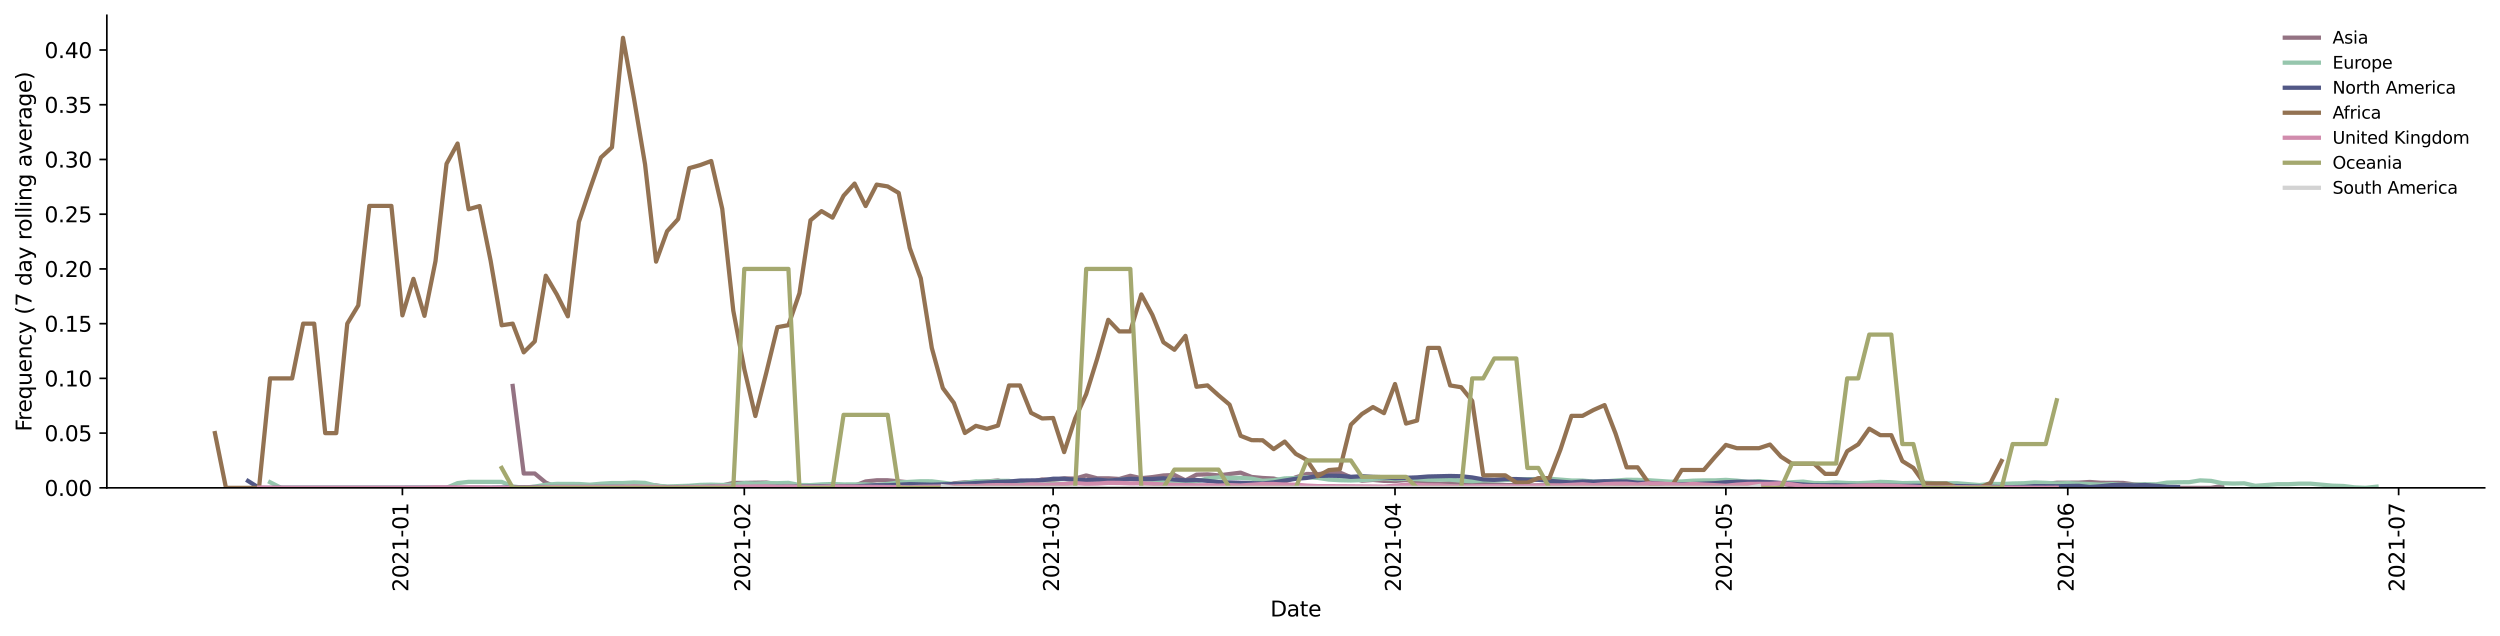 <?xml version="1.0" encoding="utf-8" standalone="no"?>
<!DOCTYPE svg PUBLIC "-//W3C//DTD SVG 1.1//EN"
  "http://www.w3.org/Graphics/SVG/1.1/DTD/svg11.dtd">
<svg height="298.621pt" version="1.1" viewBox="0 0 1173.344 298.621" width="1173.344pt" xmlns="http://www.w3.org/2000/svg" xmlns:xlink="http://www.w3.org/1999/xlink">
 <defs>
  <style type="text/css">*{stroke-linecap:butt;stroke-linejoin:round;}</style>
 </defs>
 <g id="figure_1">
  <g id="patch_1">
   <path d="M 0 298.621 
L 1173.344 298.621 
L 1173.344 0 
L 0 0 
z
" style="fill:#ffffff;"/>
  </g>
  <g id="axes_1">
   <g id="patch_2">
    <path d="M 50.144 228.96 
L 1166.144 228.96 
L 1166.144 7.2 
L 50.144 7.2 
z
" style="fill:#ffffff;"/>
   </g>
   <g id="matplotlib.axis_1">
    <g id="xtick_1">
     <g id="line2d_1">
      <defs>
       <path d="M 0 0 
L 0 3.5 
" id="me329b4c66e" style="stroke:#000000;stroke-width:0.8;"/>
      </defs>
      <g>
       <use style="stroke:#000000;stroke-width:0.8;" x="188.867" xlink:href="#me329b4c66e" y="228.96"/>
      </g>
     </g>
     <g id="text_1">
      <!-- 2021-01 -->
      <g transform="translate(191.627 277.743)rotate(-90)scale(0.1 -0.1)">
       <defs>
        <path d="M 1228 531 
L 3431 531 
L 3431 0 
L 469 0 
L 469 531 
Q 828 903 1448 1529 
Q 2069 2156 2228 2338 
Q 2531 2678 2651 2914 
Q 2772 3150 2772 3378 
Q 2772 3750 2511 3984 
Q 2250 4219 1831 4219 
Q 1534 4219 1204 4116 
Q 875 4013 500 3803 
L 500 4441 
Q 881 4594 1212 4672 
Q 1544 4750 1819 4750 
Q 2544 4750 2975 4387 
Q 3406 4025 3406 3419 
Q 3406 3131 3298 2873 
Q 3191 2616 2906 2266 
Q 2828 2175 2409 1742 
Q 1991 1309 1228 531 
z
" id="DejaVuSans-32" transform="scale(0.016)"/>
        <path d="M 2034 4250 
Q 1547 4250 1301 3770 
Q 1056 3291 1056 2328 
Q 1056 1369 1301 889 
Q 1547 409 2034 409 
Q 2525 409 2770 889 
Q 3016 1369 3016 2328 
Q 3016 3291 2770 3770 
Q 2525 4250 2034 4250 
z
M 2034 4750 
Q 2819 4750 3233 4129 
Q 3647 3509 3647 2328 
Q 3647 1150 3233 529 
Q 2819 -91 2034 -91 
Q 1250 -91 836 529 
Q 422 1150 422 2328 
Q 422 3509 836 4129 
Q 1250 4750 2034 4750 
z
" id="DejaVuSans-30" transform="scale(0.016)"/>
        <path d="M 794 531 
L 1825 531 
L 1825 4091 
L 703 3866 
L 703 4441 
L 1819 4666 
L 2450 4666 
L 2450 531 
L 3481 531 
L 3481 0 
L 794 0 
L 794 531 
z
" id="DejaVuSans-31" transform="scale(0.016)"/>
        <path d="M 313 2009 
L 1997 2009 
L 1997 1497 
L 313 1497 
L 313 2009 
z
" id="DejaVuSans-2d" transform="scale(0.016)"/>
       </defs>
       <use xlink:href="#DejaVuSans-32"/>
       <use x="63.623" xlink:href="#DejaVuSans-30"/>
       <use x="127.246" xlink:href="#DejaVuSans-32"/>
       <use x="190.869" xlink:href="#DejaVuSans-31"/>
       <use x="254.492" xlink:href="#DejaVuSans-2d"/>
       <use x="290.576" xlink:href="#DejaVuSans-30"/>
       <use x="354.199" xlink:href="#DejaVuSans-31"/>
      </g>
     </g>
    </g>
    <g id="xtick_2">
     <g id="line2d_2">
      <g>
       <use style="stroke:#000000;stroke-width:0.8;" x="349.331" xlink:href="#me329b4c66e" y="228.96"/>
      </g>
     </g>
     <g id="text_2">
      <!-- 2021-02 -->
      <g transform="translate(352.091 277.743)rotate(-90)scale(0.1 -0.1)">
       <use xlink:href="#DejaVuSans-32"/>
       <use x="63.623" xlink:href="#DejaVuSans-30"/>
       <use x="127.246" xlink:href="#DejaVuSans-32"/>
       <use x="190.869" xlink:href="#DejaVuSans-31"/>
       <use x="254.492" xlink:href="#DejaVuSans-2d"/>
       <use x="290.576" xlink:href="#DejaVuSans-30"/>
       <use x="354.199" xlink:href="#DejaVuSans-32"/>
      </g>
     </g>
    </g>
    <g id="xtick_3">
     <g id="line2d_3">
      <g>
       <use style="stroke:#000000;stroke-width:0.8;" x="494.266" xlink:href="#me329b4c66e" y="228.96"/>
      </g>
     </g>
     <g id="text_3">
      <!-- 2021-03 -->
      <g transform="translate(497.026 277.743)rotate(-90)scale(0.1 -0.1)">
       <defs>
        <path d="M 2597 2516 
Q 3050 2419 3304 2112 
Q 3559 1806 3559 1356 
Q 3559 666 3084 287 
Q 2609 -91 1734 -91 
Q 1441 -91 1130 -33 
Q 819 25 488 141 
L 488 750 
Q 750 597 1062 519 
Q 1375 441 1716 441 
Q 2309 441 2620 675 
Q 2931 909 2931 1356 
Q 2931 1769 2642 2001 
Q 2353 2234 1838 2234 
L 1294 2234 
L 1294 2753 
L 1863 2753 
Q 2328 2753 2575 2939 
Q 2822 3125 2822 3475 
Q 2822 3834 2567 4026 
Q 2313 4219 1838 4219 
Q 1578 4219 1281 4162 
Q 984 4106 628 3988 
L 628 4550 
Q 988 4650 1302 4700 
Q 1616 4750 1894 4750 
Q 2613 4750 3031 4423 
Q 3450 4097 3450 3541 
Q 3450 3153 3228 2886 
Q 3006 2619 2597 2516 
z
" id="DejaVuSans-33" transform="scale(0.016)"/>
       </defs>
       <use xlink:href="#DejaVuSans-32"/>
       <use x="63.623" xlink:href="#DejaVuSans-30"/>
       <use x="127.246" xlink:href="#DejaVuSans-32"/>
       <use x="190.869" xlink:href="#DejaVuSans-31"/>
       <use x="254.492" xlink:href="#DejaVuSans-2d"/>
       <use x="290.576" xlink:href="#DejaVuSans-30"/>
       <use x="354.199" xlink:href="#DejaVuSans-33"/>
      </g>
     </g>
    </g>
    <g id="xtick_4">
     <g id="line2d_4">
      <g>
       <use style="stroke:#000000;stroke-width:0.8;" x="654.73" xlink:href="#me329b4c66e" y="228.96"/>
      </g>
     </g>
     <g id="text_4">
      <!-- 2021-04 -->
      <g transform="translate(657.489 277.743)rotate(-90)scale(0.1 -0.1)">
       <defs>
        <path d="M 2419 4116 
L 825 1625 
L 2419 1625 
L 2419 4116 
z
M 2253 4666 
L 3047 4666 
L 3047 1625 
L 3713 1625 
L 3713 1100 
L 3047 1100 
L 3047 0 
L 2419 0 
L 2419 1100 
L 313 1100 
L 313 1709 
L 2253 4666 
z
" id="DejaVuSans-34" transform="scale(0.016)"/>
       </defs>
       <use xlink:href="#DejaVuSans-32"/>
       <use x="63.623" xlink:href="#DejaVuSans-30"/>
       <use x="127.246" xlink:href="#DejaVuSans-32"/>
       <use x="190.869" xlink:href="#DejaVuSans-31"/>
       <use x="254.492" xlink:href="#DejaVuSans-2d"/>
       <use x="290.576" xlink:href="#DejaVuSans-30"/>
       <use x="354.199" xlink:href="#DejaVuSans-34"/>
      </g>
     </g>
    </g>
    <g id="xtick_5">
     <g id="line2d_5">
      <g>
       <use style="stroke:#000000;stroke-width:0.8;" x="810.018" xlink:href="#me329b4c66e" y="228.96"/>
      </g>
     </g>
     <g id="text_5">
      <!-- 2021-05 -->
      <g transform="translate(812.777 277.743)rotate(-90)scale(0.1 -0.1)">
       <defs>
        <path d="M 691 4666 
L 3169 4666 
L 3169 4134 
L 1269 4134 
L 1269 2991 
Q 1406 3038 1543 3061 
Q 1681 3084 1819 3084 
Q 2600 3084 3056 2656 
Q 3513 2228 3513 1497 
Q 3513 744 3044 326 
Q 2575 -91 1722 -91 
Q 1428 -91 1123 -41 
Q 819 9 494 109 
L 494 744 
Q 775 591 1075 516 
Q 1375 441 1709 441 
Q 2250 441 2565 725 
Q 2881 1009 2881 1497 
Q 2881 1984 2565 2268 
Q 2250 2553 1709 2553 
Q 1456 2553 1204 2497 
Q 953 2441 691 2322 
L 691 4666 
z
" id="DejaVuSans-35" transform="scale(0.016)"/>
       </defs>
       <use xlink:href="#DejaVuSans-32"/>
       <use x="63.623" xlink:href="#DejaVuSans-30"/>
       <use x="127.246" xlink:href="#DejaVuSans-32"/>
       <use x="190.869" xlink:href="#DejaVuSans-31"/>
       <use x="254.492" xlink:href="#DejaVuSans-2d"/>
       <use x="290.576" xlink:href="#DejaVuSans-30"/>
       <use x="354.199" xlink:href="#DejaVuSans-35"/>
      </g>
     </g>
    </g>
    <g id="xtick_6">
     <g id="line2d_6">
      <g>
       <use style="stroke:#000000;stroke-width:0.8;" x="970.481" xlink:href="#me329b4c66e" y="228.96"/>
      </g>
     </g>
     <g id="text_6">
      <!-- 2021-06 -->
      <g transform="translate(973.241 277.743)rotate(-90)scale(0.1 -0.1)">
       <defs>
        <path d="M 2113 2584 
Q 1688 2584 1439 2293 
Q 1191 2003 1191 1497 
Q 1191 994 1439 701 
Q 1688 409 2113 409 
Q 2538 409 2786 701 
Q 3034 994 3034 1497 
Q 3034 2003 2786 2293 
Q 2538 2584 2113 2584 
z
M 3366 4563 
L 3366 3988 
Q 3128 4100 2886 4159 
Q 2644 4219 2406 4219 
Q 1781 4219 1451 3797 
Q 1122 3375 1075 2522 
Q 1259 2794 1537 2939 
Q 1816 3084 2150 3084 
Q 2853 3084 3261 2657 
Q 3669 2231 3669 1497 
Q 3669 778 3244 343 
Q 2819 -91 2113 -91 
Q 1303 -91 875 529 
Q 447 1150 447 2328 
Q 447 3434 972 4092 
Q 1497 4750 2381 4750 
Q 2619 4750 2861 4703 
Q 3103 4656 3366 4563 
z
" id="DejaVuSans-36" transform="scale(0.016)"/>
       </defs>
       <use xlink:href="#DejaVuSans-32"/>
       <use x="63.623" xlink:href="#DejaVuSans-30"/>
       <use x="127.246" xlink:href="#DejaVuSans-32"/>
       <use x="190.869" xlink:href="#DejaVuSans-31"/>
       <use x="254.492" xlink:href="#DejaVuSans-2d"/>
       <use x="290.576" xlink:href="#DejaVuSans-30"/>
       <use x="354.199" xlink:href="#DejaVuSans-36"/>
      </g>
     </g>
    </g>
    <g id="xtick_7">
     <g id="line2d_7">
      <g>
       <use style="stroke:#000000;stroke-width:0.8;" x="1125.769" xlink:href="#me329b4c66e" y="228.96"/>
      </g>
     </g>
     <g id="text_7">
      <!-- 2021-07 -->
      <g transform="translate(1128.528 277.743)rotate(-90)scale(0.1 -0.1)">
       <defs>
        <path d="M 525 4666 
L 3525 4666 
L 3525 4397 
L 1831 0 
L 1172 0 
L 2766 4134 
L 525 4134 
L 525 4666 
z
" id="DejaVuSans-37" transform="scale(0.016)"/>
       </defs>
       <use xlink:href="#DejaVuSans-32"/>
       <use x="63.623" xlink:href="#DejaVuSans-30"/>
       <use x="127.246" xlink:href="#DejaVuSans-32"/>
       <use x="190.869" xlink:href="#DejaVuSans-31"/>
       <use x="254.492" xlink:href="#DejaVuSans-2d"/>
       <use x="290.576" xlink:href="#DejaVuSans-30"/>
       <use x="354.199" xlink:href="#DejaVuSans-37"/>
      </g>
     </g>
    </g>
    <g id="text_8">
     <!-- Date -->
     <g transform="translate(596.193 289.341)scale(0.1 -0.1)">
      <defs>
       <path d="M 1259 4147 
L 1259 519 
L 2022 519 
Q 2988 519 3436 956 
Q 3884 1394 3884 2338 
Q 3884 3275 3436 3711 
Q 2988 4147 2022 4147 
L 1259 4147 
z
M 628 4666 
L 1925 4666 
Q 3281 4666 3915 4102 
Q 4550 3538 4550 2338 
Q 4550 1131 3912 565 
Q 3275 0 1925 0 
L 628 0 
L 628 4666 
z
" id="DejaVuSans-44" transform="scale(0.016)"/>
       <path d="M 2194 1759 
Q 1497 1759 1228 1600 
Q 959 1441 959 1056 
Q 959 750 1161 570 
Q 1363 391 1709 391 
Q 2188 391 2477 730 
Q 2766 1069 2766 1631 
L 2766 1759 
L 2194 1759 
z
M 3341 1997 
L 3341 0 
L 2766 0 
L 2766 531 
Q 2569 213 2275 61 
Q 1981 -91 1556 -91 
Q 1019 -91 701 211 
Q 384 513 384 1019 
Q 384 1609 779 1909 
Q 1175 2209 1959 2209 
L 2766 2209 
L 2766 2266 
Q 2766 2663 2505 2880 
Q 2244 3097 1772 3097 
Q 1472 3097 1187 3025 
Q 903 2953 641 2809 
L 641 3341 
Q 956 3463 1253 3523 
Q 1550 3584 1831 3584 
Q 2591 3584 2966 3190 
Q 3341 2797 3341 1997 
z
" id="DejaVuSans-61" transform="scale(0.016)"/>
       <path d="M 1172 4494 
L 1172 3500 
L 2356 3500 
L 2356 3053 
L 1172 3053 
L 1172 1153 
Q 1172 725 1289 603 
Q 1406 481 1766 481 
L 2356 481 
L 2356 0 
L 1766 0 
Q 1100 0 847 248 
Q 594 497 594 1153 
L 594 3053 
L 172 3053 
L 172 3500 
L 594 3500 
L 594 4494 
L 1172 4494 
z
" id="DejaVuSans-74" transform="scale(0.016)"/>
       <path d="M 3597 1894 
L 3597 1613 
L 953 1613 
Q 991 1019 1311 708 
Q 1631 397 2203 397 
Q 2534 397 2845 478 
Q 3156 559 3463 722 
L 3463 178 
Q 3153 47 2828 -22 
Q 2503 -91 2169 -91 
Q 1331 -91 842 396 
Q 353 884 353 1716 
Q 353 2575 817 3079 
Q 1281 3584 2069 3584 
Q 2775 3584 3186 3129 
Q 3597 2675 3597 1894 
z
M 3022 2063 
Q 3016 2534 2758 2815 
Q 2500 3097 2075 3097 
Q 1594 3097 1305 2825 
Q 1016 2553 972 2059 
L 3022 2063 
z
" id="DejaVuSans-65" transform="scale(0.016)"/>
      </defs>
      <use xlink:href="#DejaVuSans-44"/>
      <use x="77.002" xlink:href="#DejaVuSans-61"/>
      <use x="138.281" xlink:href="#DejaVuSans-74"/>
      <use x="177.49" xlink:href="#DejaVuSans-65"/>
     </g>
    </g>
   </g>
   <g id="matplotlib.axis_2">
    <g id="ytick_1">
     <g id="line2d_8">
      <defs>
       <path d="M 0 0 
L -3.5 0 
" id="m7936e66931" style="stroke:#000000;stroke-width:0.8;"/>
      </defs>
      <g>
       <use style="stroke:#000000;stroke-width:0.8;" x="50.144" xlink:href="#m7936e66931" y="228.96"/>
      </g>
     </g>
     <g id="text_9">
      <!-- 0.00 -->
      <g transform="translate(20.878 232.759)scale(0.1 -0.1)">
       <defs>
        <path d="M 684 794 
L 1344 794 
L 1344 0 
L 684 0 
L 684 794 
z
" id="DejaVuSans-2e" transform="scale(0.016)"/>
       </defs>
       <use xlink:href="#DejaVuSans-30"/>
       <use x="63.623" xlink:href="#DejaVuSans-2e"/>
       <use x="95.41" xlink:href="#DejaVuSans-30"/>
       <use x="159.033" xlink:href="#DejaVuSans-30"/>
      </g>
     </g>
    </g>
    <g id="ytick_2">
     <g id="line2d_9">
      <g>
       <use style="stroke:#000000;stroke-width:0.8;" x="50.144" xlink:href="#m7936e66931" y="203.274"/>
      </g>
     </g>
     <g id="text_10">
      <!-- 0.05 -->
      <g transform="translate(20.878 207.073)scale(0.1 -0.1)">
       <use xlink:href="#DejaVuSans-30"/>
       <use x="63.623" xlink:href="#DejaVuSans-2e"/>
       <use x="95.41" xlink:href="#DejaVuSans-30"/>
       <use x="159.033" xlink:href="#DejaVuSans-35"/>
      </g>
     </g>
    </g>
    <g id="ytick_3">
     <g id="line2d_10">
      <g>
       <use style="stroke:#000000;stroke-width:0.8;" x="50.144" xlink:href="#m7936e66931" y="177.587"/>
      </g>
     </g>
     <g id="text_11">
      <!-- 0.10 -->
      <g transform="translate(20.878 181.386)scale(0.1 -0.1)">
       <use xlink:href="#DejaVuSans-30"/>
       <use x="63.623" xlink:href="#DejaVuSans-2e"/>
       <use x="95.41" xlink:href="#DejaVuSans-31"/>
       <use x="159.033" xlink:href="#DejaVuSans-30"/>
      </g>
     </g>
    </g>
    <g id="ytick_4">
     <g id="line2d_11">
      <g>
       <use style="stroke:#000000;stroke-width:0.8;" x="50.144" xlink:href="#m7936e66931" y="151.901"/>
      </g>
     </g>
     <g id="text_12">
      <!-- 0.15 -->
      <g transform="translate(20.878 155.7)scale(0.1 -0.1)">
       <use xlink:href="#DejaVuSans-30"/>
       <use x="63.623" xlink:href="#DejaVuSans-2e"/>
       <use x="95.41" xlink:href="#DejaVuSans-31"/>
       <use x="159.033" xlink:href="#DejaVuSans-35"/>
      </g>
     </g>
    </g>
    <g id="ytick_5">
     <g id="line2d_12">
      <g>
       <use style="stroke:#000000;stroke-width:0.8;" x="50.144" xlink:href="#m7936e66931" y="126.214"/>
      </g>
     </g>
     <g id="text_13">
      <!-- 0.20 -->
      <g transform="translate(20.878 130.013)scale(0.1 -0.1)">
       <use xlink:href="#DejaVuSans-30"/>
       <use x="63.623" xlink:href="#DejaVuSans-2e"/>
       <use x="95.41" xlink:href="#DejaVuSans-32"/>
       <use x="159.033" xlink:href="#DejaVuSans-30"/>
      </g>
     </g>
    </g>
    <g id="ytick_6">
     <g id="line2d_13">
      <g>
       <use style="stroke:#000000;stroke-width:0.8;" x="50.144" xlink:href="#m7936e66931" y="100.528"/>
      </g>
     </g>
     <g id="text_14">
      <!-- 0.25 -->
      <g transform="translate(20.878 104.327)scale(0.1 -0.1)">
       <use xlink:href="#DejaVuSans-30"/>
       <use x="63.623" xlink:href="#DejaVuSans-2e"/>
       <use x="95.41" xlink:href="#DejaVuSans-32"/>
       <use x="159.033" xlink:href="#DejaVuSans-35"/>
      </g>
     </g>
    </g>
    <g id="ytick_7">
     <g id="line2d_14">
      <g>
       <use style="stroke:#000000;stroke-width:0.8;" x="50.144" xlink:href="#m7936e66931" y="74.841"/>
      </g>
     </g>
     <g id="text_15">
      <!-- 0.30 -->
      <g transform="translate(20.878 78.64)scale(0.1 -0.1)">
       <use xlink:href="#DejaVuSans-30"/>
       <use x="63.623" xlink:href="#DejaVuSans-2e"/>
       <use x="95.41" xlink:href="#DejaVuSans-33"/>
       <use x="159.033" xlink:href="#DejaVuSans-30"/>
      </g>
     </g>
    </g>
    <g id="ytick_8">
     <g id="line2d_15">
      <g>
       <use style="stroke:#000000;stroke-width:0.8;" x="50.144" xlink:href="#m7936e66931" y="49.155"/>
      </g>
     </g>
     <g id="text_16">
      <!-- 0.35 -->
      <g transform="translate(20.878 52.954)scale(0.1 -0.1)">
       <use xlink:href="#DejaVuSans-30"/>
       <use x="63.623" xlink:href="#DejaVuSans-2e"/>
       <use x="95.41" xlink:href="#DejaVuSans-33"/>
       <use x="159.033" xlink:href="#DejaVuSans-35"/>
      </g>
     </g>
    </g>
    <g id="ytick_9">
     <g id="line2d_16">
      <g>
       <use style="stroke:#000000;stroke-width:0.8;" x="50.144" xlink:href="#m7936e66931" y="23.468"/>
      </g>
     </g>
     <g id="text_17">
      <!-- 0.40 -->
      <g transform="translate(20.878 27.267)scale(0.1 -0.1)">
       <use xlink:href="#DejaVuSans-30"/>
       <use x="63.623" xlink:href="#DejaVuSans-2e"/>
       <use x="95.41" xlink:href="#DejaVuSans-34"/>
       <use x="159.033" xlink:href="#DejaVuSans-30"/>
      </g>
     </g>
    </g>
    <g id="text_18">
     <!-- Frequency (7 day rolling average) -->
     <g transform="translate(14.798 202.529)rotate(-90)scale(0.1 -0.1)">
      <defs>
       <path d="M 628 4666 
L 3309 4666 
L 3309 4134 
L 1259 4134 
L 1259 2759 
L 3109 2759 
L 3109 2228 
L 1259 2228 
L 1259 0 
L 628 0 
L 628 4666 
z
" id="DejaVuSans-46" transform="scale(0.016)"/>
       <path d="M 2631 2963 
Q 2534 3019 2420 3045 
Q 2306 3072 2169 3072 
Q 1681 3072 1420 2755 
Q 1159 2438 1159 1844 
L 1159 0 
L 581 0 
L 581 3500 
L 1159 3500 
L 1159 2956 
Q 1341 3275 1631 3429 
Q 1922 3584 2338 3584 
Q 2397 3584 2469 3576 
Q 2541 3569 2628 3553 
L 2631 2963 
z
" id="DejaVuSans-72" transform="scale(0.016)"/>
       <path d="M 947 1747 
Q 947 1113 1208 752 
Q 1469 391 1925 391 
Q 2381 391 2643 752 
Q 2906 1113 2906 1747 
Q 2906 2381 2643 2742 
Q 2381 3103 1925 3103 
Q 1469 3103 1208 2742 
Q 947 2381 947 1747 
z
M 2906 525 
Q 2725 213 2448 61 
Q 2172 -91 1784 -91 
Q 1150 -91 751 415 
Q 353 922 353 1747 
Q 353 2572 751 3078 
Q 1150 3584 1784 3584 
Q 2172 3584 2448 3432 
Q 2725 3281 2906 2969 
L 2906 3500 
L 3481 3500 
L 3481 -1331 
L 2906 -1331 
L 2906 525 
z
" id="DejaVuSans-71" transform="scale(0.016)"/>
       <path d="M 544 1381 
L 544 3500 
L 1119 3500 
L 1119 1403 
Q 1119 906 1312 657 
Q 1506 409 1894 409 
Q 2359 409 2629 706 
Q 2900 1003 2900 1516 
L 2900 3500 
L 3475 3500 
L 3475 0 
L 2900 0 
L 2900 538 
Q 2691 219 2414 64 
Q 2138 -91 1772 -91 
Q 1169 -91 856 284 
Q 544 659 544 1381 
z
M 1991 3584 
L 1991 3584 
z
" id="DejaVuSans-75" transform="scale(0.016)"/>
       <path d="M 3513 2113 
L 3513 0 
L 2938 0 
L 2938 2094 
Q 2938 2591 2744 2837 
Q 2550 3084 2163 3084 
Q 1697 3084 1428 2787 
Q 1159 2491 1159 1978 
L 1159 0 
L 581 0 
L 581 3500 
L 1159 3500 
L 1159 2956 
Q 1366 3272 1645 3428 
Q 1925 3584 2291 3584 
Q 2894 3584 3203 3211 
Q 3513 2838 3513 2113 
z
" id="DejaVuSans-6e" transform="scale(0.016)"/>
       <path d="M 3122 3366 
L 3122 2828 
Q 2878 2963 2633 3030 
Q 2388 3097 2138 3097 
Q 1578 3097 1268 2742 
Q 959 2388 959 1747 
Q 959 1106 1268 751 
Q 1578 397 2138 397 
Q 2388 397 2633 464 
Q 2878 531 3122 666 
L 3122 134 
Q 2881 22 2623 -34 
Q 2366 -91 2075 -91 
Q 1284 -91 818 406 
Q 353 903 353 1747 
Q 353 2603 823 3093 
Q 1294 3584 2113 3584 
Q 2378 3584 2631 3529 
Q 2884 3475 3122 3366 
z
" id="DejaVuSans-63" transform="scale(0.016)"/>
       <path d="M 2059 -325 
Q 1816 -950 1584 -1140 
Q 1353 -1331 966 -1331 
L 506 -1331 
L 506 -850 
L 844 -850 
Q 1081 -850 1212 -737 
Q 1344 -625 1503 -206 
L 1606 56 
L 191 3500 
L 800 3500 
L 1894 763 
L 2988 3500 
L 3597 3500 
L 2059 -325 
z
" id="DejaVuSans-79" transform="scale(0.016)"/>
       <path id="DejaVuSans-20" transform="scale(0.016)"/>
       <path d="M 1984 4856 
Q 1566 4138 1362 3434 
Q 1159 2731 1159 2009 
Q 1159 1288 1364 580 
Q 1569 -128 1984 -844 
L 1484 -844 
Q 1016 -109 783 600 
Q 550 1309 550 2009 
Q 550 2706 781 3412 
Q 1013 4119 1484 4856 
L 1984 4856 
z
" id="DejaVuSans-28" transform="scale(0.016)"/>
       <path d="M 2906 2969 
L 2906 4863 
L 3481 4863 
L 3481 0 
L 2906 0 
L 2906 525 
Q 2725 213 2448 61 
Q 2172 -91 1784 -91 
Q 1150 -91 751 415 
Q 353 922 353 1747 
Q 353 2572 751 3078 
Q 1150 3584 1784 3584 
Q 2172 3584 2448 3432 
Q 2725 3281 2906 2969 
z
M 947 1747 
Q 947 1113 1208 752 
Q 1469 391 1925 391 
Q 2381 391 2643 752 
Q 2906 1113 2906 1747 
Q 2906 2381 2643 2742 
Q 2381 3103 1925 3103 
Q 1469 3103 1208 2742 
Q 947 2381 947 1747 
z
" id="DejaVuSans-64" transform="scale(0.016)"/>
       <path d="M 1959 3097 
Q 1497 3097 1228 2736 
Q 959 2375 959 1747 
Q 959 1119 1226 758 
Q 1494 397 1959 397 
Q 2419 397 2687 759 
Q 2956 1122 2956 1747 
Q 2956 2369 2687 2733 
Q 2419 3097 1959 3097 
z
M 1959 3584 
Q 2709 3584 3137 3096 
Q 3566 2609 3566 1747 
Q 3566 888 3137 398 
Q 2709 -91 1959 -91 
Q 1206 -91 779 398 
Q 353 888 353 1747 
Q 353 2609 779 3096 
Q 1206 3584 1959 3584 
z
" id="DejaVuSans-6f" transform="scale(0.016)"/>
       <path d="M 603 4863 
L 1178 4863 
L 1178 0 
L 603 0 
L 603 4863 
z
" id="DejaVuSans-6c" transform="scale(0.016)"/>
       <path d="M 603 3500 
L 1178 3500 
L 1178 0 
L 603 0 
L 603 3500 
z
M 603 4863 
L 1178 4863 
L 1178 4134 
L 603 4134 
L 603 4863 
z
" id="DejaVuSans-69" transform="scale(0.016)"/>
       <path d="M 2906 1791 
Q 2906 2416 2648 2759 
Q 2391 3103 1925 3103 
Q 1463 3103 1205 2759 
Q 947 2416 947 1791 
Q 947 1169 1205 825 
Q 1463 481 1925 481 
Q 2391 481 2648 825 
Q 2906 1169 2906 1791 
z
M 3481 434 
Q 3481 -459 3084 -895 
Q 2688 -1331 1869 -1331 
Q 1566 -1331 1297 -1286 
Q 1028 -1241 775 -1147 
L 775 -588 
Q 1028 -725 1275 -790 
Q 1522 -856 1778 -856 
Q 2344 -856 2625 -561 
Q 2906 -266 2906 331 
L 2906 616 
Q 2728 306 2450 153 
Q 2172 0 1784 0 
Q 1141 0 747 490 
Q 353 981 353 1791 
Q 353 2603 747 3093 
Q 1141 3584 1784 3584 
Q 2172 3584 2450 3431 
Q 2728 3278 2906 2969 
L 2906 3500 
L 3481 3500 
L 3481 434 
z
" id="DejaVuSans-67" transform="scale(0.016)"/>
       <path d="M 191 3500 
L 800 3500 
L 1894 563 
L 2988 3500 
L 3597 3500 
L 2284 0 
L 1503 0 
L 191 3500 
z
" id="DejaVuSans-76" transform="scale(0.016)"/>
       <path d="M 513 4856 
L 1013 4856 
Q 1481 4119 1714 3412 
Q 1947 2706 1947 2009 
Q 1947 1309 1714 600 
Q 1481 -109 1013 -844 
L 513 -844 
Q 928 -128 1133 580 
Q 1338 1288 1338 2009 
Q 1338 2731 1133 3434 
Q 928 4138 513 4856 
z
" id="DejaVuSans-29" transform="scale(0.016)"/>
      </defs>
      <use xlink:href="#DejaVuSans-46"/>
      <use x="50.27" xlink:href="#DejaVuSans-72"/>
      <use x="89.133" xlink:href="#DejaVuSans-65"/>
      <use x="150.656" xlink:href="#DejaVuSans-71"/>
      <use x="214.133" xlink:href="#DejaVuSans-75"/>
      <use x="277.512" xlink:href="#DejaVuSans-65"/>
      <use x="339.035" xlink:href="#DejaVuSans-6e"/>
      <use x="402.414" xlink:href="#DejaVuSans-63"/>
      <use x="457.395" xlink:href="#DejaVuSans-79"/>
      <use x="516.574" xlink:href="#DejaVuSans-20"/>
      <use x="548.361" xlink:href="#DejaVuSans-28"/>
      <use x="587.375" xlink:href="#DejaVuSans-37"/>
      <use x="650.998" xlink:href="#DejaVuSans-20"/>
      <use x="682.785" xlink:href="#DejaVuSans-64"/>
      <use x="746.262" xlink:href="#DejaVuSans-61"/>
      <use x="807.541" xlink:href="#DejaVuSans-79"/>
      <use x="866.721" xlink:href="#DejaVuSans-20"/>
      <use x="898.508" xlink:href="#DejaVuSans-72"/>
      <use x="937.371" xlink:href="#DejaVuSans-6f"/>
      <use x="998.553" xlink:href="#DejaVuSans-6c"/>
      <use x="1026.336" xlink:href="#DejaVuSans-6c"/>
      <use x="1054.119" xlink:href="#DejaVuSans-69"/>
      <use x="1081.902" xlink:href="#DejaVuSans-6e"/>
      <use x="1145.281" xlink:href="#DejaVuSans-67"/>
      <use x="1208.758" xlink:href="#DejaVuSans-20"/>
      <use x="1240.545" xlink:href="#DejaVuSans-61"/>
      <use x="1301.824" xlink:href="#DejaVuSans-76"/>
      <use x="1361.004" xlink:href="#DejaVuSans-65"/>
      <use x="1422.527" xlink:href="#DejaVuSans-72"/>
      <use x="1463.641" xlink:href="#DejaVuSans-61"/>
      <use x="1524.92" xlink:href="#DejaVuSans-67"/>
      <use x="1588.396" xlink:href="#DejaVuSans-65"/>
      <use x="1649.92" xlink:href="#DejaVuSans-29"/>
     </g>
    </g>
   </g>
   <g id="line2d_17">
    <path clip-path="url(#p6b7d84e6bf)" d="M 240.63 181.134 
L 245.806 222.233 
L 250.982 222.233 
L 256.159 226.514 
L 261.335 228.651 
L 282.04 228.651 
L 287.216 228.197 
L 292.392 228.197 
L 297.569 227.857 
L 307.921 227.857 
L 313.097 228.62 
L 318.274 228.62 
L 323.45 228.96 
L 328.626 228.96 
L 333.802 228.592 
L 338.979 227.878 
L 344.155 226.648 
L 349.331 226.648 
L 359.684 226.475 
L 364.86 227.188 
L 370.036 228.419 
L 375.212 228.419 
L 380.389 228.554 
L 385.565 228.96 
L 390.741 228.96 
L 401.094 227.965 
L 406.27 225.97 
L 411.446 225.42 
L 416.622 225.42 
L 426.975 226.415 
L 432.151 228.411 
L 437.327 228.96 
L 442.504 228.53 
L 447.68 226.853 
L 452.856 226.386 
L 458.032 226.386 
L 468.385 225.518 
L 473.561 226.964 
L 478.737 226.279 
L 483.914 226.279 
L 489.09 225.021 
L 494.266 225.269 
L 499.442 224.524 
L 504.619 224.63 
L 509.795 223.135 
L 514.971 224.501 
L 520.147 224.482 
L 525.324 224.8 
L 530.5 223.311 
L 535.676 224.446 
L 540.852 223.92 
L 546.029 223.16 
L 551.205 222.932 
L 556.381 225.467 
L 561.557 222.783 
L 566.734 222.643 
L 571.91 223.128 
L 582.262 221.83 
L 587.439 223.86 
L 592.615 224.342 
L 597.791 224.604 
L 602.967 226.011 
L 608.144 224.027 
L 613.32 222.453 
L 618.496 222.58 
L 623.673 221.836 
L 628.849 221.764 
L 634.025 224.012 
L 639.201 225.604 
L 644.378 225.239 
L 649.554 225.69 
L 654.73 225.754 
L 659.906 225.249 
L 665.083 226.073 
L 670.259 226.652 
L 675.435 227.095 
L 680.611 226.699 
L 685.788 227.15 
L 690.964 226.91 
L 706.493 227.644 
L 711.669 227.642 
L 716.845 227.922 
L 727.198 227.713 
L 732.374 227.706 
L 737.55 228.134 
L 747.903 227.984 
L 758.255 228.557 
L 763.431 228.557 
L 768.608 228.756 
L 778.96 228.772 
L 784.136 228.462 
L 804.841 227.948 
L 810.018 227.634 
L 820.37 226.77 
L 825.546 226.764 
L 830.723 226.497 
L 846.251 228.355 
L 851.428 228.278 
L 856.604 228.545 
L 861.78 228.545 
L 866.956 228.23 
L 872.133 228.23 
L 877.309 228.645 
L 882.485 228.645 
L 887.661 228.378 
L 892.838 228.692 
L 898.014 228.506 
L 918.719 228.544 
L 923.895 228.284 
L 934.248 228.284 
L 939.424 228.513 
L 944.6 228.513 
L 949.776 228.301 
L 954.953 228.301 
L 960.129 227.147 
L 965.305 226.579 
L 975.658 226.529 
L 980.834 226.205 
L 986.01 226.601 
L 996.363 226.65 
L 1001.539 227.359 
L 1006.715 227.683 
L 1011.891 228.441 
L 1017.068 228.96 
L 1037.773 228.96 
L 1042.949 228.089 
L 1042.949 228.089 
" style="fill:none;stroke:#947383;stroke-linecap:square;stroke-width:2;"/>
   </g>
   <g id="line2d_18">
    <path clip-path="url(#p6b7d84e6bf)" d="M 126.752 226.325 
L 131.929 228.96 
L 209.572 228.96 
L 214.749 226.75 
L 219.925 226.153 
L 235.454 226.153 
L 240.63 228.317 
L 245.806 228.914 
L 250.982 228.368 
L 256.159 227.511 
L 261.335 227.105 
L 271.687 227.151 
L 276.864 227.492 
L 282.04 227.031 
L 287.216 226.718 
L 292.392 226.718 
L 297.569 226.439 
L 302.745 226.645 
L 307.921 227.963 
L 313.097 228.307 
L 323.45 227.984 
L 328.626 227.581 
L 333.802 227.468 
L 338.979 227.611 
L 344.155 227.451 
L 349.331 226.758 
L 354.507 226.978 
L 359.684 226.744 
L 364.86 226.779 
L 370.036 226.621 
L 375.212 227.632 
L 380.389 227.686 
L 385.565 227.343 
L 390.741 227.164 
L 395.917 227.365 
L 406.27 227.326 
L 411.446 227.647 
L 416.622 227.122 
L 421.799 226.453 
L 432.151 225.861 
L 437.327 225.9 
L 447.68 227.186 
L 458.032 225.917 
L 463.209 225.969 
L 468.385 225.673 
L 473.561 225.689 
L 478.737 226.749 
L 483.914 227.34 
L 489.09 227.454 
L 494.266 226.99 
L 499.442 227.096 
L 504.619 226.651 
L 509.795 226.323 
L 514.971 225.841 
L 520.147 225.818 
L 525.324 225.222 
L 530.5 224.914 
L 535.676 225.337 
L 540.852 225.619 
L 546.029 226.227 
L 556.381 226.487 
L 561.557 225.977 
L 566.734 224.514 
L 571.91 224.065 
L 577.086 224.285 
L 582.262 224.26 
L 587.439 224.645 
L 592.615 225.661 
L 597.791 225.387 
L 602.967 224.531 
L 608.144 224.381 
L 613.32 223.981 
L 618.496 224.303 
L 623.673 225.082 
L 628.849 225.38 
L 634.025 225.497 
L 639.201 225.327 
L 644.378 225.03 
L 649.554 224.527 
L 654.73 224.897 
L 659.906 224.618 
L 670.259 225.153 
L 680.611 225.132 
L 685.788 225.609 
L 690.964 225.816 
L 696.14 225.515 
L 701.316 225.514 
L 711.669 225.039 
L 727.198 224.687 
L 737.55 225.515 
L 742.726 225.554 
L 747.903 226.027 
L 753.079 225.927 
L 763.431 225.176 
L 768.608 225.227 
L 773.784 225.397 
L 784.136 226.074 
L 789.313 225.966 
L 794.489 225.604 
L 799.665 225.463 
L 804.841 225.473 
L 810.018 225.225 
L 815.194 225.589 
L 820.37 226.165 
L 825.546 225.798 
L 835.899 226.773 
L 841.075 226.321 
L 846.251 226.035 
L 851.428 226.704 
L 856.604 226.775 
L 861.78 226.417 
L 866.956 226.697 
L 872.133 226.791 
L 877.309 226.539 
L 882.485 226.157 
L 887.661 226.334 
L 892.838 226.753 
L 903.19 226.575 
L 908.366 226.765 
L 918.719 226.823 
L 929.071 227.655 
L 934.248 227.12 
L 939.424 227.159 
L 944.6 226.911 
L 949.776 226.805 
L 954.953 226.421 
L 960.129 226.613 
L 965.305 226.938 
L 970.481 226.77 
L 986.01 227.444 
L 991.186 227.209 
L 996.363 227.6 
L 1001.539 227.491 
L 1006.715 227.258 
L 1011.891 227.334 
L 1017.068 226.509 
L 1022.244 226.343 
L 1027.42 226.308 
L 1032.596 225.46 
L 1037.773 225.703 
L 1042.949 226.777 
L 1048.125 226.954 
L 1053.301 226.844 
L 1058.478 228.003 
L 1068.83 227.257 
L 1074.006 227.259 
L 1079.183 226.998 
L 1084.359 227.001 
L 1094.711 227.938 
L 1099.888 228.092 
L 1105.064 228.737 
L 1110.24 228.96 
L 1115.416 228.413 
L 1115.416 228.413 
" style="fill:none;stroke:#96c6ad;stroke-linecap:square;stroke-width:2;"/>
   </g>
   <g id="line2d_19">
    <path clip-path="url(#p6b7d84e6bf)" d="M 116.4 225.729 
L 121.576 228.96 
L 230.277 228.905 
L 250.982 228.594 
L 266.511 228.564 
L 292.392 228.534 
L 297.569 228.684 
L 302.745 228.62 
L 307.921 228.765 
L 313.097 228.764 
L 323.45 228.555 
L 328.626 228.619 
L 333.802 228.467 
L 349.331 228.646 
L 385.565 228.256 
L 395.917 228.24 
L 401.094 228.277 
L 411.446 227.736 
L 416.622 227.758 
L 426.975 227.235 
L 437.327 227.49 
L 452.856 227.01 
L 468.385 226.164 
L 473.561 226.006 
L 478.737 225.547 
L 489.09 225.417 
L 494.266 224.696 
L 499.442 224.677 
L 504.619 225.211 
L 509.795 225.378 
L 514.971 225.095 
L 520.147 225.581 
L 530.5 224.738 
L 535.676 224.861 
L 540.852 224.802 
L 546.029 224.491 
L 551.205 225.09 
L 556.381 225.461 
L 561.557 225.28 
L 566.734 225.681 
L 571.91 226.281 
L 592.615 226.922 
L 597.791 226.392 
L 608.144 224.707 
L 613.32 224.3 
L 618.496 223.359 
L 623.673 223.259 
L 628.849 223.351 
L 634.025 223.803 
L 639.201 223.506 
L 644.378 223.828 
L 649.554 223.969 
L 654.73 224.437 
L 665.083 224.051 
L 670.259 223.643 
L 680.611 223.395 
L 685.788 223.52 
L 690.964 224.088 
L 696.14 225.001 
L 701.316 225.211 
L 706.493 224.831 
L 711.669 224.842 
L 716.845 225.12 
L 722.021 225.203 
L 732.374 226.092 
L 737.55 226.455 
L 742.726 226.009 
L 747.903 226.123 
L 753.079 225.889 
L 763.431 225.972 
L 768.608 226.595 
L 773.784 226.603 
L 784.136 227.435 
L 789.313 227.376 
L 804.841 226.776 
L 810.018 226.342 
L 815.194 226.122 
L 820.37 226.134 
L 830.723 226.352 
L 851.428 227.761 
L 861.78 227.793 
L 872.133 228.01 
L 877.309 227.871 
L 892.838 228.045 
L 903.19 227.985 
L 908.366 227.872 
L 939.424 228.6 
L 944.6 228.63 
L 949.776 228.528 
L 954.953 228.142 
L 965.305 228.21 
L 975.658 228.018 
L 980.834 228.585 
L 986.01 228.197 
L 991.186 227.696 
L 996.363 227.585 
L 1001.539 227.791 
L 1006.715 227.622 
L 1011.891 228.01 
L 1017.068 228.511 
L 1022.244 228.557 
L 1022.244 228.557 
" style="fill:none;stroke:#525886;stroke-linecap:square;stroke-width:2;"/>
   </g>
   <g id="line2d_20">
    <path clip-path="url(#p6b7d84e6bf)" d="M 100.871 203.274 
L 106.047 228.96 
L 121.576 228.96 
L 126.752 177.587 
L 137.105 177.587 
L 142.281 151.901 
L 147.457 151.901 
L 152.634 203.274 
L 157.81 203.274 
L 162.986 151.901 
L 168.162 143.338 
L 173.339 96.636 
L 183.691 96.636 
L 188.867 148.009 
L 194.044 130.884 
L 199.22 148.231 
L 204.396 122.545 
L 209.572 76.88 
L 214.749 67.366 
L 219.925 98.19 
L 225.101 96.722 
L 230.277 122.409 
L 235.454 152.662 
L 240.63 151.901 
L 245.806 165.364 
L 250.982 160.227 
L 256.159 129.403 
L 261.335 138.186 
L 266.511 148.46 
L 271.687 104.173 
L 276.864 88.761 
L 282.04 73.92 
L 287.216 69.133 
L 292.392 17.76 
L 297.569 46.301 
L 302.745 77.124 
L 307.921 122.789 
L 313.097 108.519 
L 318.274 102.811 
L 323.45 78.941 
L 328.626 77.473 
L 333.802 75.57 
L 338.979 98.046 
L 344.155 145.786 
L 349.331 173.224 
L 354.507 195.241 
L 359.684 174.808 
L 364.86 153.555 
L 370.036 152.621 
L 375.212 137.637 
L 380.389 103.389 
L 385.565 99.087 
L 390.741 102.145 
L 395.917 91.87 
L 401.094 86.162 
L 406.27 96.7 
L 411.446 86.643 
L 416.622 87.499 
L 421.799 90.56 
L 426.975 116.389 
L 432.151 130.615 
L 437.327 163.281 
L 442.504 182.146 
L 447.68 189.097 
L 452.856 203.224 
L 458.032 199.865 
L 463.209 201.26 
L 468.385 199.733 
L 473.561 180.915 
L 478.737 180.915 
L 483.914 193.759 
L 489.09 196.393 
L 494.266 196.179 
L 499.442 212.192 
L 504.619 196.384 
L 509.795 184.968 
L 514.971 168.307 
L 520.147 150.101 
L 525.324 155.541 
L 530.5 155.541 
L 535.676 138.188 
L 540.852 147.812 
L 546.029 160.636 
L 551.205 164.168 
L 556.381 157.639 
L 561.557 181.515 
L 566.734 180.885 
L 571.91 185.54 
L 577.086 189.912 
L 582.262 204.542 
L 587.439 206.581 
L 592.615 206.638 
L 597.791 210.789 
L 602.967 207.246 
L 608.144 213.014 
L 613.32 215.868 
L 618.496 223.478 
L 623.673 220.624 
L 628.849 220.216 
L 634.025 199.322 
L 639.201 194.31 
L 644.378 191.048 
L 649.554 193.902 
L 654.73 180.24 
L 659.906 198.792 
L 665.083 197.382 
L 670.259 163.282 
L 675.435 163.282 
L 680.611 180.895 
L 685.788 181.751 
L 690.964 188.173 
L 696.14 223.089 
L 706.493 223.089 
L 711.669 226.514 
L 716.845 226.514 
L 722.021 224.394 
L 727.198 224.394 
L 732.374 210.992 
L 737.55 195.185 
L 742.726 195.185 
L 747.903 192.412 
L 753.079 190.129 
L 758.255 203.531 
L 763.431 219.338 
L 768.608 219.338 
L 773.784 226.677 
L 778.96 228.96 
L 784.136 228.96 
L 789.313 220.573 
L 799.665 220.573 
L 804.841 214.529 
L 810.018 208.821 
L 815.194 210.358 
L 825.546 210.358 
L 830.723 208.648 
L 835.899 214.356 
L 841.075 217.663 
L 851.428 217.663 
L 856.604 222.395 
L 861.78 222.395 
L 866.956 211.766 
L 872.133 208.555 
L 877.309 201.216 
L 882.485 204.238 
L 887.661 204.238 
L 892.838 216.396 
L 898.014 219.606 
L 903.19 226.945 
L 913.543 226.945 
L 918.719 228.96 
L 929.071 228.96 
L 934.248 226.625 
L 939.424 216.35 
L 939.424 216.35 
" style="fill:none;stroke:#937252;stroke-linecap:square;stroke-width:2;"/>
   </g>
   <g id="line2d_21">
    <path clip-path="url(#p6b7d84e6bf)" d="M 121.576 228.839 
L 137.105 228.96 
L 199.22 228.96 
L 204.396 228.76 
L 225.101 228.76 
L 230.277 228.913 
L 250.982 228.809 
L 261.335 228.581 
L 271.687 228.576 
L 287.216 228.527 
L 297.569 228.381 
L 307.921 228.562 
L 313.097 228.763 
L 323.45 228.652 
L 338.979 228.32 
L 344.155 228.457 
L 359.684 228.252 
L 364.86 228.474 
L 370.036 228.342 
L 375.212 228.49 
L 385.565 228.455 
L 390.741 228.299 
L 421.799 228.616 
L 426.975 228.712 
L 432.151 228.497 
L 447.68 228.295 
L 452.856 228.091 
L 458.032 228.112 
L 463.209 227.782 
L 468.385 227.679 
L 478.737 227.777 
L 483.914 227.328 
L 489.09 227.487 
L 494.266 227.443 
L 499.442 227.161 
L 504.619 226.737 
L 509.795 227.134 
L 514.971 227.005 
L 520.147 226.612 
L 525.324 226.663 
L 530.5 226.885 
L 535.676 226.836 
L 540.852 227.054 
L 546.029 227.414 
L 556.381 227.678 
L 561.557 227.778 
L 566.734 227.727 
L 571.91 227.907 
L 577.086 227.708 
L 582.262 227.874 
L 592.615 227.157 
L 597.791 227.169 
L 602.967 227.414 
L 608.144 227.487 
L 613.32 227.912 
L 618.496 228.157 
L 628.849 228.178 
L 644.378 228.305 
L 649.554 228.371 
L 659.906 227.514 
L 665.083 227.577 
L 670.259 227.782 
L 675.435 227.82 
L 680.611 228.176 
L 685.788 228.299 
L 696.14 228.162 
L 706.493 228.121 
L 711.669 228.252 
L 716.845 228.184 
L 722.021 227.886 
L 727.198 227.928 
L 732.374 227.83 
L 742.726 227.299 
L 747.903 227.71 
L 753.079 227.233 
L 758.255 227.031 
L 763.431 226.99 
L 768.608 227.392 
L 773.784 226.878 
L 778.96 226.943 
L 789.313 227.518 
L 794.489 227.128 
L 810.018 227.995 
L 815.194 227.466 
L 820.37 227.128 
L 830.723 227.083 
L 835.899 226.825 
L 841.075 227.332 
L 846.251 228.06 
L 856.604 228.203 
L 861.78 228.297 
L 866.956 228.24 
L 877.309 227.812 
L 882.485 227.836 
L 898.014 228.406 
L 903.19 228.687 
L 908.366 228.816 
L 918.719 228.633 
L 929.071 228.724 
L 939.424 228.817 
L 949.776 228.907 
L 960.129 228.96 
L 965.305 228.916 
L 965.305 228.916 
" style="fill:none;stroke:#d18cad;stroke-linecap:square;stroke-width:2;"/>
   </g>
   <g id="line2d_22">
    <path clip-path="url(#p6b7d84e6bf)" d="M 235.454 219.619 
L 240.63 228.96 
L 344.155 228.96 
L 349.331 126.214 
L 370.036 126.214 
L 375.212 228.96 
L 390.741 228.96 
L 395.917 194.711 
L 416.622 194.711 
L 421.799 228.96 
L 504.619 228.96 
L 509.795 126.214 
L 530.5 126.214 
L 535.676 228.96 
L 546.029 228.96 
L 551.205 220.398 
L 571.91 220.398 
L 577.086 228.96 
L 608.144 228.96 
L 613.32 216.117 
L 634.025 216.117 
L 639.201 223.823 
L 659.906 223.823 
L 665.083 228.96 
L 685.788 228.96 
L 690.964 177.587 
L 696.14 177.587 
L 701.316 168.246 
L 711.669 168.246 
L 716.845 219.619 
L 722.021 219.619 
L 727.198 228.96 
L 835.899 228.96 
L 841.075 217.544 
L 861.78 217.544 
L 866.956 177.587 
L 872.133 177.587 
L 877.309 157.038 
L 887.661 157.038 
L 892.838 208.411 
L 898.014 208.411 
L 903.19 228.96 
L 939.424 228.96 
L 944.6 208.411 
L 960.129 208.411 
L 965.305 187.862 
L 965.305 187.862 
" style="fill:none;stroke:#a4a86f;stroke-linecap:square;stroke-width:2;"/>
   </g>
   <g id="line2d_23">
    <path clip-path="url(#p6b7d84e6bf)" d="M 442.504 228.199 
L 447.68 228.96 
L 452.856 228.96 
L 458.032 228.96 
L 463.209 228.96 
L 468.385 228.96 
L 473.561 228.96 
L 478.737 228.96 
L 483.914 228.96 
L 489.09 228.96 
L 494.266 228.96 
L 499.442 228.96 
L 504.619 228.96 
L 509.795 228.96 
L 514.971 228.96 
L 520.147 228.96 
L 525.324 228.96 
L 530.5 228.96 
L 535.676 228.96 
L 540.852 228.96 
L 546.029 228.96 
L 551.205 228.96 
L 556.381 228.96 
L 561.557 228.96 
L 566.734 228.96 
L 571.91 228.96 
L 577.086 228.96 
L 582.262 228.96 
L 587.439 228.96 
L 592.615 228.96 
L 597.791 228.96 
L 602.967 228.96 
L 608.144 228.96 
L 613.32 228.96 
L 618.496 228.96 
L 623.673 228.96 
L 628.849 228.96 
L 634.025 228.96 
L 639.201 228.96 
L 644.378 228.96 
L 649.554 228.96 
L 654.73 228.96 
L 659.906 228.96 
L 665.083 228.96 
L 670.259 228.96 
L 675.435 228.96 
L 680.611 228.96 
L 685.788 228.96 
L 690.964 228.96 
L 696.14 228.96 
L 701.316 228.96 
L 706.493 228.96 
L 711.669 228.96 
L 716.845 228.96 
L 722.021 228.96 
L 727.198 228.96 
L 732.374 228.96 
L 737.55 228.96 
L 742.726 228.96 
L 747.903 228.96 
L 753.079 228.96 
L 758.255 228.96 
L 763.431 228.96 
L 768.608 228.96 
L 773.784 228.96 
L 778.96 228.96 
L 784.136 228.96 
L 789.313 228.96 
L 794.489 228.96 
L 799.665 228.96 
L 804.841 228.96 
L 810.018 228.96 
L 815.194 228.96 
L 820.37 228.96 
L 825.546 228.131 
" style="fill:none;stroke:#d3d3d3;stroke-linecap:square;stroke-width:2;"/>
   </g>
   <g id="patch_3">
    <path d="M 50.144 228.96 
L 50.144 7.2 
" style="fill:none;stroke:#000000;stroke-linecap:square;stroke-linejoin:miter;stroke-width:0.8;"/>
   </g>
   <g id="patch_4">
    <path d="M 50.144 228.96 
L 1166.144 228.96 
" style="fill:none;stroke:#000000;stroke-linecap:square;stroke-linejoin:miter;stroke-width:0.8;"/>
   </g>
   <g id="legend_1">
    <g id="line2d_24">
     <path d="M 1072.332 17.679 
L 1088.332 17.679 
" style="fill:none;stroke:#947383;stroke-linecap:square;stroke-width:2;"/>
    </g>
    <g id="line2d_25"/>
    <g id="text_19">
     <!-- Asia -->
     <g transform="translate(1094.733 20.479)scale(0.08 -0.08)">
      <defs>
       <path d="M 2188 4044 
L 1331 1722 
L 3047 1722 
L 2188 4044 
z
M 1831 4666 
L 2547 4666 
L 4325 0 
L 3669 0 
L 3244 1197 
L 1141 1197 
L 716 0 
L 50 0 
L 1831 4666 
z
" id="DejaVuSans-41" transform="scale(0.016)"/>
       <path d="M 2834 3397 
L 2834 2853 
Q 2591 2978 2328 3040 
Q 2066 3103 1784 3103 
Q 1356 3103 1142 2972 
Q 928 2841 928 2578 
Q 928 2378 1081 2264 
Q 1234 2150 1697 2047 
L 1894 2003 
Q 2506 1872 2764 1633 
Q 3022 1394 3022 966 
Q 3022 478 2636 193 
Q 2250 -91 1575 -91 
Q 1294 -91 989 -36 
Q 684 19 347 128 
L 347 722 
Q 666 556 975 473 
Q 1284 391 1588 391 
Q 1994 391 2212 530 
Q 2431 669 2431 922 
Q 2431 1156 2273 1281 
Q 2116 1406 1581 1522 
L 1381 1569 
Q 847 1681 609 1914 
Q 372 2147 372 2553 
Q 372 3047 722 3315 
Q 1072 3584 1716 3584 
Q 2034 3584 2315 3537 
Q 2597 3491 2834 3397 
z
" id="DejaVuSans-73" transform="scale(0.016)"/>
      </defs>
      <use xlink:href="#DejaVuSans-41"/>
      <use x="68.408" xlink:href="#DejaVuSans-73"/>
      <use x="120.508" xlink:href="#DejaVuSans-69"/>
      <use x="148.291" xlink:href="#DejaVuSans-61"/>
     </g>
    </g>
    <g id="line2d_26">
     <path d="M 1072.332 29.421 
L 1088.332 29.421 
" style="fill:none;stroke:#96c6ad;stroke-linecap:square;stroke-width:2;"/>
    </g>
    <g id="line2d_27"/>
    <g id="text_20">
     <!-- Europe -->
     <g transform="translate(1094.733 32.221)scale(0.08 -0.08)">
      <defs>
       <path d="M 628 4666 
L 3578 4666 
L 3578 4134 
L 1259 4134 
L 1259 2753 
L 3481 2753 
L 3481 2222 
L 1259 2222 
L 1259 531 
L 3634 531 
L 3634 0 
L 628 0 
L 628 4666 
z
" id="DejaVuSans-45" transform="scale(0.016)"/>
       <path d="M 1159 525 
L 1159 -1331 
L 581 -1331 
L 581 3500 
L 1159 3500 
L 1159 2969 
Q 1341 3281 1617 3432 
Q 1894 3584 2278 3584 
Q 2916 3584 3314 3078 
Q 3713 2572 3713 1747 
Q 3713 922 3314 415 
Q 2916 -91 2278 -91 
Q 1894 -91 1617 61 
Q 1341 213 1159 525 
z
M 3116 1747 
Q 3116 2381 2855 2742 
Q 2594 3103 2138 3103 
Q 1681 3103 1420 2742 
Q 1159 2381 1159 1747 
Q 1159 1113 1420 752 
Q 1681 391 2138 391 
Q 2594 391 2855 752 
Q 3116 1113 3116 1747 
z
" id="DejaVuSans-70" transform="scale(0.016)"/>
      </defs>
      <use xlink:href="#DejaVuSans-45"/>
      <use x="63.184" xlink:href="#DejaVuSans-75"/>
      <use x="126.562" xlink:href="#DejaVuSans-72"/>
      <use x="165.426" xlink:href="#DejaVuSans-6f"/>
      <use x="226.607" xlink:href="#DejaVuSans-70"/>
      <use x="290.084" xlink:href="#DejaVuSans-65"/>
     </g>
    </g>
    <g id="line2d_28">
     <path d="M 1072.332 41.164 
L 1088.332 41.164 
" style="fill:none;stroke:#525886;stroke-linecap:square;stroke-width:2;"/>
    </g>
    <g id="line2d_29"/>
    <g id="text_21">
     <!-- North America -->
     <g transform="translate(1094.733 43.964)scale(0.08 -0.08)">
      <defs>
       <path d="M 628 4666 
L 1478 4666 
L 3547 763 
L 3547 4666 
L 4159 4666 
L 4159 0 
L 3309 0 
L 1241 3903 
L 1241 0 
L 628 0 
L 628 4666 
z
" id="DejaVuSans-4e" transform="scale(0.016)"/>
       <path d="M 3513 2113 
L 3513 0 
L 2938 0 
L 2938 2094 
Q 2938 2591 2744 2837 
Q 2550 3084 2163 3084 
Q 1697 3084 1428 2787 
Q 1159 2491 1159 1978 
L 1159 0 
L 581 0 
L 581 4863 
L 1159 4863 
L 1159 2956 
Q 1366 3272 1645 3428 
Q 1925 3584 2291 3584 
Q 2894 3584 3203 3211 
Q 3513 2838 3513 2113 
z
" id="DejaVuSans-68" transform="scale(0.016)"/>
       <path d="M 3328 2828 
Q 3544 3216 3844 3400 
Q 4144 3584 4550 3584 
Q 5097 3584 5394 3201 
Q 5691 2819 5691 2113 
L 5691 0 
L 5113 0 
L 5113 2094 
Q 5113 2597 4934 2840 
Q 4756 3084 4391 3084 
Q 3944 3084 3684 2787 
Q 3425 2491 3425 1978 
L 3425 0 
L 2847 0 
L 2847 2094 
Q 2847 2600 2669 2842 
Q 2491 3084 2119 3084 
Q 1678 3084 1418 2786 
Q 1159 2488 1159 1978 
L 1159 0 
L 581 0 
L 581 3500 
L 1159 3500 
L 1159 2956 
Q 1356 3278 1631 3431 
Q 1906 3584 2284 3584 
Q 2666 3584 2933 3390 
Q 3200 3197 3328 2828 
z
" id="DejaVuSans-6d" transform="scale(0.016)"/>
      </defs>
      <use xlink:href="#DejaVuSans-4e"/>
      <use x="74.805" xlink:href="#DejaVuSans-6f"/>
      <use x="135.986" xlink:href="#DejaVuSans-72"/>
      <use x="177.1" xlink:href="#DejaVuSans-74"/>
      <use x="216.309" xlink:href="#DejaVuSans-68"/>
      <use x="279.688" xlink:href="#DejaVuSans-20"/>
      <use x="311.475" xlink:href="#DejaVuSans-41"/>
      <use x="379.883" xlink:href="#DejaVuSans-6d"/>
      <use x="477.295" xlink:href="#DejaVuSans-65"/>
      <use x="538.818" xlink:href="#DejaVuSans-72"/>
      <use x="579.932" xlink:href="#DejaVuSans-69"/>
      <use x="607.715" xlink:href="#DejaVuSans-63"/>
      <use x="662.695" xlink:href="#DejaVuSans-61"/>
     </g>
    </g>
    <g id="line2d_30">
     <path d="M 1072.332 52.906 
L 1088.332 52.906 
" style="fill:none;stroke:#937252;stroke-linecap:square;stroke-width:2;"/>
    </g>
    <g id="line2d_31"/>
    <g id="text_22">
     <!-- Africa -->
     <g transform="translate(1094.733 55.706)scale(0.08 -0.08)">
      <defs>
       <path d="M 2375 4863 
L 2375 4384 
L 1825 4384 
Q 1516 4384 1395 4259 
Q 1275 4134 1275 3809 
L 1275 3500 
L 2222 3500 
L 2222 3053 
L 1275 3053 
L 1275 0 
L 697 0 
L 697 3053 
L 147 3053 
L 147 3500 
L 697 3500 
L 697 3744 
Q 697 4328 969 4595 
Q 1241 4863 1831 4863 
L 2375 4863 
z
" id="DejaVuSans-66" transform="scale(0.016)"/>
      </defs>
      <use xlink:href="#DejaVuSans-41"/>
      <use x="64.783" xlink:href="#DejaVuSans-66"/>
      <use x="99.988" xlink:href="#DejaVuSans-72"/>
      <use x="141.102" xlink:href="#DejaVuSans-69"/>
      <use x="168.885" xlink:href="#DejaVuSans-63"/>
      <use x="223.865" xlink:href="#DejaVuSans-61"/>
     </g>
    </g>
    <g id="line2d_32">
     <path d="M 1072.332 64.649 
L 1088.332 64.649 
" style="fill:none;stroke:#d18cad;stroke-linecap:square;stroke-width:2;"/>
    </g>
    <g id="line2d_33"/>
    <g id="text_23">
     <!-- United Kingdom -->
     <g transform="translate(1094.733 67.449)scale(0.08 -0.08)">
      <defs>
       <path d="M 556 4666 
L 1191 4666 
L 1191 1831 
Q 1191 1081 1462 751 
Q 1734 422 2344 422 
Q 2950 422 3222 751 
Q 3494 1081 3494 1831 
L 3494 4666 
L 4128 4666 
L 4128 1753 
Q 4128 841 3676 375 
Q 3225 -91 2344 -91 
Q 1459 -91 1007 375 
Q 556 841 556 1753 
L 556 4666 
z
" id="DejaVuSans-55" transform="scale(0.016)"/>
       <path d="M 628 4666 
L 1259 4666 
L 1259 2694 
L 3353 4666 
L 4166 4666 
L 1850 2491 
L 4331 0 
L 3500 0 
L 1259 2247 
L 1259 0 
L 628 0 
L 628 4666 
z
" id="DejaVuSans-4b" transform="scale(0.016)"/>
      </defs>
      <use xlink:href="#DejaVuSans-55"/>
      <use x="73.193" xlink:href="#DejaVuSans-6e"/>
      <use x="136.572" xlink:href="#DejaVuSans-69"/>
      <use x="164.355" xlink:href="#DejaVuSans-74"/>
      <use x="203.564" xlink:href="#DejaVuSans-65"/>
      <use x="265.088" xlink:href="#DejaVuSans-64"/>
      <use x="328.564" xlink:href="#DejaVuSans-20"/>
      <use x="360.352" xlink:href="#DejaVuSans-4b"/>
      <use x="425.928" xlink:href="#DejaVuSans-69"/>
      <use x="453.711" xlink:href="#DejaVuSans-6e"/>
      <use x="517.09" xlink:href="#DejaVuSans-67"/>
      <use x="580.566" xlink:href="#DejaVuSans-64"/>
      <use x="644.043" xlink:href="#DejaVuSans-6f"/>
      <use x="705.225" xlink:href="#DejaVuSans-6d"/>
     </g>
    </g>
    <g id="line2d_34">
     <path d="M 1072.332 76.391 
L 1088.332 76.391 
" style="fill:none;stroke:#a4a86f;stroke-linecap:square;stroke-width:2;"/>
    </g>
    <g id="line2d_35"/>
    <g id="text_24">
     <!-- Oceania -->
     <g transform="translate(1094.733 79.191)scale(0.08 -0.08)">
      <defs>
       <path d="M 2522 4238 
Q 1834 4238 1429 3725 
Q 1025 3213 1025 2328 
Q 1025 1447 1429 934 
Q 1834 422 2522 422 
Q 3209 422 3611 934 
Q 4013 1447 4013 2328 
Q 4013 3213 3611 3725 
Q 3209 4238 2522 4238 
z
M 2522 4750 
Q 3503 4750 4090 4092 
Q 4678 3434 4678 2328 
Q 4678 1225 4090 567 
Q 3503 -91 2522 -91 
Q 1538 -91 948 565 
Q 359 1222 359 2328 
Q 359 3434 948 4092 
Q 1538 4750 2522 4750 
z
" id="DejaVuSans-4f" transform="scale(0.016)"/>
      </defs>
      <use xlink:href="#DejaVuSans-4f"/>
      <use x="78.711" xlink:href="#DejaVuSans-63"/>
      <use x="133.691" xlink:href="#DejaVuSans-65"/>
      <use x="195.215" xlink:href="#DejaVuSans-61"/>
      <use x="256.494" xlink:href="#DejaVuSans-6e"/>
      <use x="319.873" xlink:href="#DejaVuSans-69"/>
      <use x="347.656" xlink:href="#DejaVuSans-61"/>
     </g>
    </g>
    <g id="line2d_36">
     <path d="M 1072.332 88.134 
L 1088.332 88.134 
" style="fill:none;stroke:#d3d3d3;stroke-linecap:square;stroke-width:2;"/>
    </g>
    <g id="line2d_37"/>
    <g id="text_25">
     <!-- South America -->
     <g transform="translate(1094.733 90.934)scale(0.08 -0.08)">
      <defs>
       <path d="M 3425 4513 
L 3425 3897 
Q 3066 4069 2747 4153 
Q 2428 4238 2131 4238 
Q 1616 4238 1336 4038 
Q 1056 3838 1056 3469 
Q 1056 3159 1242 3001 
Q 1428 2844 1947 2747 
L 2328 2669 
Q 3034 2534 3370 2195 
Q 3706 1856 3706 1288 
Q 3706 609 3251 259 
Q 2797 -91 1919 -91 
Q 1588 -91 1214 -16 
Q 841 59 441 206 
L 441 856 
Q 825 641 1194 531 
Q 1563 422 1919 422 
Q 2459 422 2753 634 
Q 3047 847 3047 1241 
Q 3047 1584 2836 1778 
Q 2625 1972 2144 2069 
L 1759 2144 
Q 1053 2284 737 2584 
Q 422 2884 422 3419 
Q 422 4038 858 4394 
Q 1294 4750 2059 4750 
Q 2388 4750 2728 4690 
Q 3069 4631 3425 4513 
z
" id="DejaVuSans-53" transform="scale(0.016)"/>
      </defs>
      <use xlink:href="#DejaVuSans-53"/>
      <use x="63.477" xlink:href="#DejaVuSans-6f"/>
      <use x="124.658" xlink:href="#DejaVuSans-75"/>
      <use x="188.037" xlink:href="#DejaVuSans-74"/>
      <use x="227.246" xlink:href="#DejaVuSans-68"/>
      <use x="290.625" xlink:href="#DejaVuSans-20"/>
      <use x="322.412" xlink:href="#DejaVuSans-41"/>
      <use x="390.82" xlink:href="#DejaVuSans-6d"/>
      <use x="488.232" xlink:href="#DejaVuSans-65"/>
      <use x="549.756" xlink:href="#DejaVuSans-72"/>
      <use x="590.869" xlink:href="#DejaVuSans-69"/>
      <use x="618.652" xlink:href="#DejaVuSans-63"/>
      <use x="673.633" xlink:href="#DejaVuSans-61"/>
     </g>
    </g>
   </g>
  </g>
 </g>
 <defs>
  <clipPath id="p6b7d84e6bf">
   <rect height="221.76" width="1116" x="50.144" y="7.2"/>
  </clipPath>
 </defs>
</svg>

